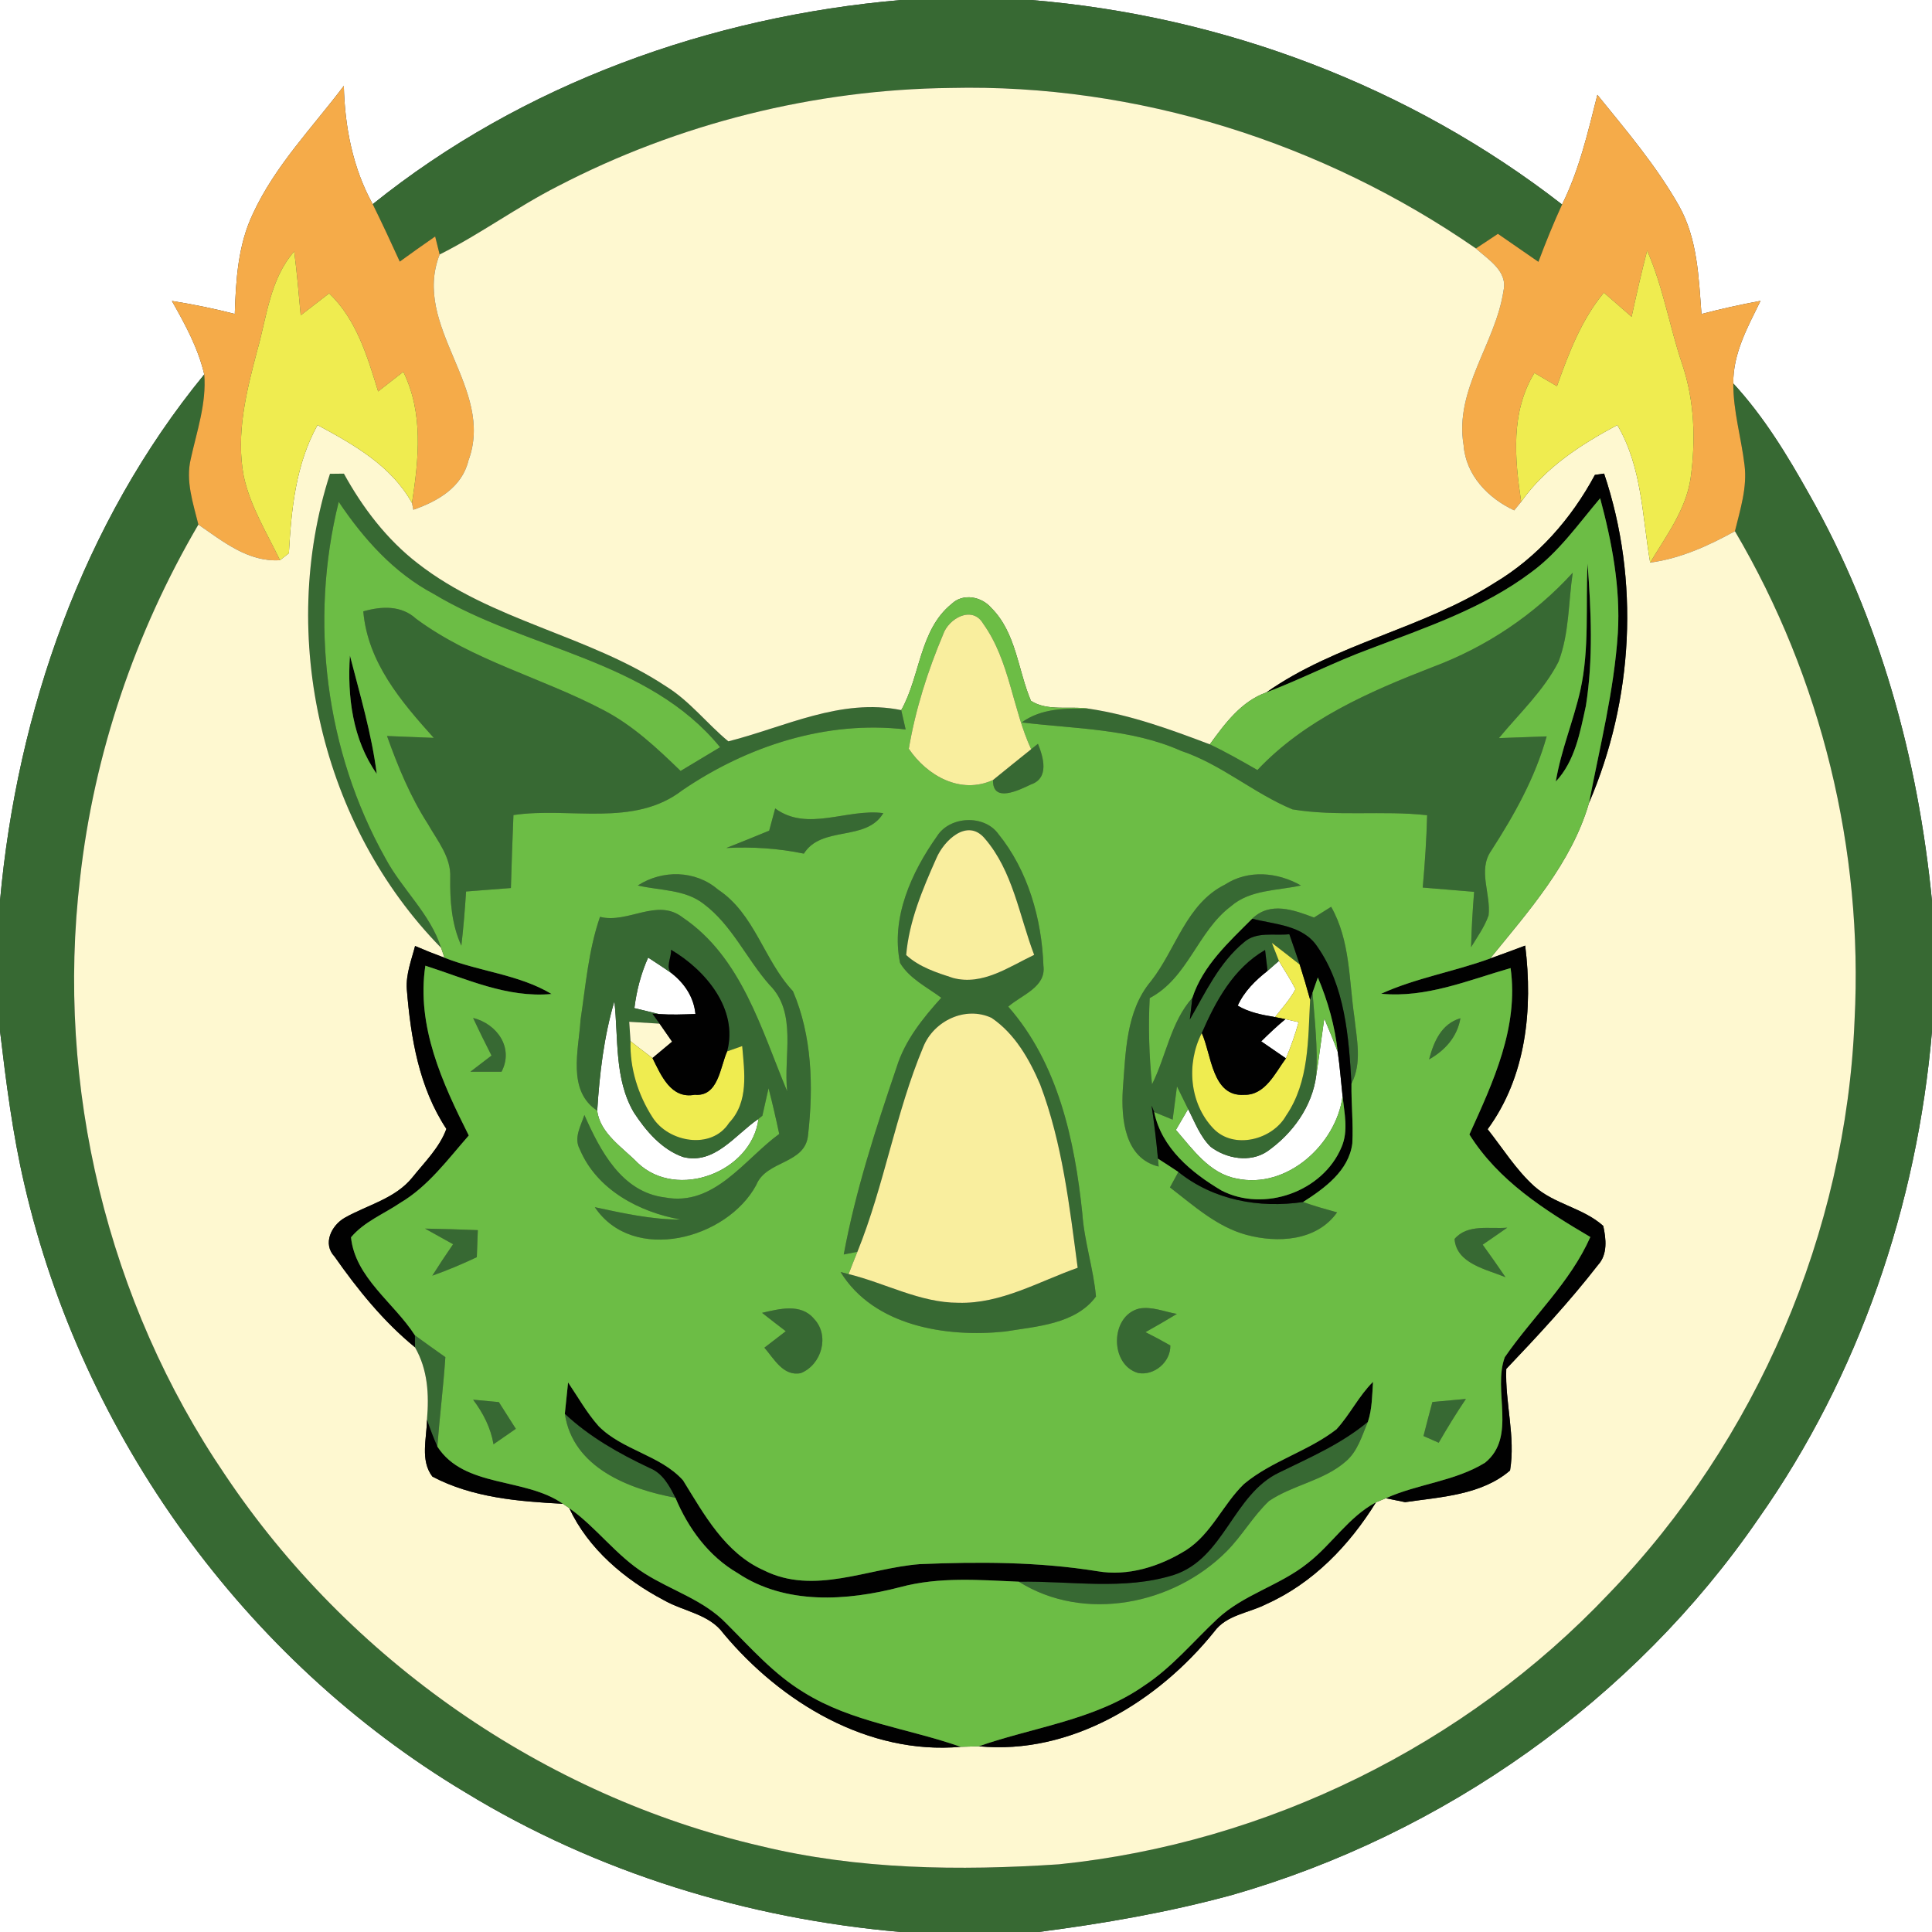 <?xml version="1.0" encoding="UTF-8" ?>
<!DOCTYPE svg PUBLIC "-//W3C//DTD SVG 1.1//EN" "http://www.w3.org/Graphics/SVG/1.1/DTD/svg11.dtd">
<svg width="250pt" height="250pt" viewBox="0 0 250 250" version="1.1" xmlns="http://www.w3.org/2000/svg">
<rect x="0" y="0" width="250" height="250" fill="#333333" stroke="none"/>
<g id="#ffffffff">
<path fill="#ffffff" opacity="1.00" d=" M 0.00 0.00 L 116.60 0.00 C 91.94 2.12 67.61 10.83 48.23 26.42 C 45.64 21.73 44.62 16.42 44.49 11.11 C 40.41 16.52 35.57 21.47 32.71 27.69 C 30.80 31.71 30.52 36.23 30.38 40.62 C 27.70 39.93 24.98 39.38 22.24 38.94 C 23.95 41.96 25.64 45.04 26.43 48.45 C 10.72 67.62 2.21 92.06 0.00 116.58 L 0.00 0.00 Z" />
<path fill="#ffffff" opacity="1.00" d=" M 133.42 0.00 L 250.00 0.00 L 250.00 116.61 C 248.21 98.24 243.26 80.06 234.11 63.96 C 231.28 58.90 228.24 53.90 224.29 49.62 C 224.23 45.75 226.16 42.30 227.81 38.93 C 225.24 39.41 222.69 39.97 220.17 40.63 C 219.81 35.89 219.66 30.90 217.27 26.65 C 214.33 21.45 210.44 16.89 206.70 12.27 C 205.48 17.09 204.36 21.98 202.13 26.46 C 182.43 11.15 158.25 2.04 133.42 0.00 Z" />
<path fill="#ffffff" opacity="1.00" d=" M 83.87 123.91 C 84.91 124.60 85.96 125.26 86.97 125.99 C 88.62 127.31 89.78 129.06 89.99 131.21 C 88.42 131.27 86.84 131.33 85.27 131.22 C 84.47 131.03 82.88 130.65 82.09 130.45 C 82.37 128.19 82.94 125.99 83.87 123.91 Z" />
<path fill="#ffffff" opacity="1.00" d=" M 165.49 124.34 C 166.20 125.56 167.00 126.73 167.63 128.00 C 166.93 129.33 165.91 130.44 164.99 131.61 C 163.32 131.33 161.63 131.01 160.16 130.13 C 161.00 128.28 162.45 126.86 164.02 125.63 C 164.39 125.30 165.12 124.66 165.49 124.34 Z" />
<path fill="#ffffff" opacity="1.00" d=" M 77.28 143.72 C 77.58 138.95 78.14 134.16 79.50 129.56 C 80.04 134.38 79.47 139.62 82.03 143.97 C 83.59 146.35 85.61 148.73 88.37 149.71 C 92.48 150.77 95.16 146.79 98.15 144.78 C 97.27 151.65 87.63 155.33 82.53 150.49 C 80.60 148.50 77.63 146.67 77.28 143.72 Z" />
<path fill="#ffffff" opacity="1.00" d=" M 166.33 131.88 C 166.76 131.98 167.62 132.17 168.04 132.27 C 167.59 133.86 167.05 135.43 166.40 136.95 C 165.60 136.40 164.00 135.30 163.20 134.75 C 164.21 133.76 165.23 132.78 166.33 131.88 Z" />
<path fill="#ffffff" opacity="1.00" d=" M 171.36 131.79 C 171.96 133.22 172.56 134.65 173.10 136.11 C 173.38 138.02 173.52 139.94 173.73 141.87 C 172.88 148.10 166.52 153.92 160.00 152.50 C 156.50 151.85 154.34 148.72 152.16 146.21 C 152.55 145.53 153.34 144.19 153.74 143.51 C 154.61 145.19 155.28 147.05 156.66 148.40 C 158.69 149.94 161.77 150.48 163.98 148.99 C 167.25 146.70 169.80 143.19 170.32 139.17 C 170.70 136.71 171.00 134.25 171.36 131.79 Z" />
<path fill="#ffffff" opacity="1.00" d=" M 0.00 133.40 C 0.79 140.06 1.63 146.74 3.16 153.28 C 10.64 185.70 31.61 214.82 60.19 231.92 C 77.22 242.32 96.74 248.28 116.58 250.00 L 0.00 250.00 L 0.00 133.40 Z" />
<path fill="#ffffff" opacity="1.00" d=" M 227.55 196.50 C 240.58 178.00 248.08 155.91 250.00 133.42 L 250.00 250.00 L 134.36 250.00 C 142.80 248.91 151.21 247.45 159.43 245.21 C 186.78 237.36 211.42 220.00 227.55 196.50 Z" />
</g>
<g id="#376933ff">
<path fill="#376933" opacity="1.00" d=" M 116.60 0.00 L 133.42 0.00 C 158.25 2.04 182.43 11.15 202.13 26.46 C 201.02 28.89 200.01 31.37 199.07 33.88 C 197.32 32.68 195.58 31.47 193.83 30.26 C 192.88 30.89 191.93 31.52 190.98 32.15 C 171.19 18.45 147.12 10.82 123.00 11.38 C 105.38 11.58 87.79 15.98 72.15 24.11 C 66.91 26.78 62.15 30.29 56.89 32.93 C 56.74 32.34 56.45 31.18 56.31 30.60 C 54.77 31.66 53.25 32.75 51.73 33.85 C 50.60 31.36 49.44 28.88 48.23 26.42 C 67.61 10.83 91.94 2.12 116.60 0.00 Z" />
<path fill="#376933" opacity="1.00" d=" M 0.00 116.58 C 2.21 92.06 10.72 67.62 26.43 48.45 C 26.73 52.19 25.48 55.76 24.69 59.36 C 23.99 62.24 24.99 65.11 25.67 67.88 C 17.48 81.87 12.16 97.52 10.36 113.65 C 7.18 140.52 13.90 168.46 29.13 190.85 C 45.13 214.77 70.35 232.37 98.41 238.87 C 111.03 241.94 124.13 242.09 137.03 241.24 C 163.90 238.49 189.64 225.84 208.20 206.21 C 227.30 186.41 238.88 159.49 239.98 132.00 C 241.12 110.00 235.70 87.73 224.50 68.74 C 225.18 65.94 226.11 63.09 225.74 60.17 C 225.32 56.65 224.27 53.20 224.29 49.62 C 228.24 53.90 231.28 58.90 234.11 63.96 C 243.26 80.06 248.21 98.24 250.00 116.61 L 250.00 133.42 C 248.08 155.91 240.58 178.00 227.55 196.50 C 211.42 220.00 186.78 237.36 159.43 245.21 C 151.21 247.45 142.80 248.91 134.36 250.00 L 116.58 250.00 C 96.74 248.28 77.22 242.32 60.19 231.92 C 31.61 214.82 10.64 185.70 3.16 153.28 C 1.63 146.74 0.79 140.06 0.00 133.40 L 0.00 116.58 Z" />
<path fill="#376933" opacity="1.00" d=" M 42.70 61.31 C 43.15 61.31 44.05 61.29 44.50 61.29 C 46.93 65.71 50.05 69.81 54.07 72.91 C 63.63 80.37 76.16 82.17 86.18 88.81 C 89.27 90.72 91.48 93.65 94.25 95.93 C 101.55 94.08 108.81 90.28 116.62 91.89 C 116.81 92.73 117.00 93.56 117.19 94.39 C 106.96 93.19 96.69 96.53 88.28 102.27 C 81.99 107.11 73.70 104.38 66.44 105.47 C 66.30 108.61 66.21 111.76 66.11 114.91 C 64.17 115.06 62.24 115.21 60.31 115.36 C 60.16 117.70 59.97 120.04 59.70 122.37 C 58.43 119.60 58.22 116.57 58.26 113.57 C 58.39 110.93 56.61 108.81 55.38 106.64 C 53.10 103.10 51.49 99.19 50.08 95.24 C 52.09 95.32 54.11 95.40 56.13 95.48 C 51.90 90.78 47.58 85.71 47.01 79.11 C 49.37 78.44 51.92 78.30 53.86 80.08 C 61.18 85.49 70.14 87.69 78.10 91.89 C 81.89 93.86 85.03 96.81 88.07 99.76 C 89.77 98.74 91.47 97.72 93.18 96.69 C 83.89 85.31 68.13 84.08 56.13 76.86 C 50.97 74.13 47.04 69.72 43.83 64.94 C 40.00 80.35 42.10 97.20 49.88 111.07 C 52.03 115.09 55.67 118.23 57.08 122.65 C 41.60 106.87 35.91 82.35 42.70 61.31 Z" />
<path fill="#376933" opacity="1.00" d=" M 185.37 86.32 C 192.29 83.74 198.54 79.57 203.51 74.11 C 202.94 77.95 203.07 81.96 201.67 85.63 C 199.75 89.38 196.62 92.29 193.96 95.51 C 196.02 95.43 198.08 95.36 200.14 95.29 C 198.65 100.63 195.94 105.47 192.95 110.10 C 191.20 112.62 192.95 115.69 192.62 118.46 C 192.10 119.94 191.17 121.23 190.36 122.56 C 190.41 120.17 190.56 117.78 190.75 115.40 C 188.53 115.22 186.31 115.03 184.10 114.85 C 184.38 111.73 184.59 108.62 184.67 105.49 C 178.87 104.84 172.99 105.69 167.24 104.73 C 162.22 102.65 158.04 98.90 152.83 97.16 C 146.33 94.26 139.14 94.33 132.21 93.48 C 134.76 91.63 137.99 91.63 141.00 91.72 C 146.36 92.53 151.50 94.40 156.55 96.32 C 158.66 97.32 160.68 98.48 162.71 99.64 C 168.87 93.11 177.16 89.51 185.37 86.32 Z" />
<path fill="#376933" opacity="1.00" d=" M 133.43 96.95 L 134.31 96.25 C 135.02 98.00 135.80 100.69 133.40 101.51 C 131.83 102.26 128.41 103.95 128.50 100.93 C 130.15 99.60 131.78 98.26 133.43 96.95 Z" />
<path fill="#376933" opacity="1.00" d=" M 100.31 104.61 C 104.48 107.69 109.63 104.59 114.30 105.22 C 112.07 108.96 106.33 106.78 104.02 110.46 C 100.72 109.77 97.35 109.56 93.99 109.73 C 95.84 109.00 97.69 108.25 99.53 107.49 C 99.79 106.53 100.05 105.57 100.31 104.61 Z" />
<path fill="#376933" opacity="1.00" d=" M 121.24 108.22 C 122.88 105.59 127.33 105.38 129.16 107.88 C 133.03 112.64 134.80 118.90 135.02 124.97 C 135.39 127.75 132.19 128.74 130.47 130.26 C 136.92 137.61 139.06 147.53 140.05 156.99 C 140.30 160.64 141.49 164.14 141.82 167.77 C 139.17 171.37 134.10 171.63 130.04 172.30 C 122.47 173.09 113.07 171.61 108.77 164.60 L 109.81 164.87 C 114.57 166.03 119.04 168.58 124.03 168.58 C 129.53 168.73 134.42 165.83 139.45 164.05 C 138.39 156.06 137.47 147.93 134.60 140.34 C 133.20 137.06 131.31 133.74 128.30 131.71 C 124.92 130.14 120.84 132.09 119.48 135.45 C 115.88 144.03 114.44 153.35 110.95 161.98 C 110.50 162.06 109.62 162.24 109.18 162.33 C 110.71 154.05 113.33 146.03 116.03 138.07 C 117.11 134.61 119.41 131.76 121.80 129.11 C 119.95 127.73 117.69 126.64 116.47 124.61 C 115.25 118.79 117.94 112.88 121.24 108.22 M 121.16 111.07 C 119.39 115.05 117.63 119.20 117.26 123.58 C 118.93 125.13 121.20 125.86 123.33 126.55 C 127.15 127.56 130.55 125.11 133.82 123.56 C 131.89 118.49 131.07 112.70 127.42 108.49 C 125.17 105.83 122.14 108.75 121.16 111.07 Z" />
<path fill="#376933" opacity="1.00" d=" M 82.53 114.58 C 85.71 112.53 89.98 112.59 92.90 115.10 C 97.68 118.25 98.83 124.23 102.61 128.26 C 105.08 134.00 105.27 140.65 104.57 146.80 C 104.27 150.70 99.16 150.09 97.86 153.34 C 94.06 160.38 81.91 163.57 76.97 156.21 C 80.63 156.99 84.31 157.82 88.08 157.81 C 82.72 156.85 77.24 153.97 75.03 148.73 C 74.21 147.23 75.16 145.70 75.62 144.28 C 77.66 148.88 80.44 154.27 86.05 154.95 C 92.44 156.15 96.31 150.03 100.83 146.73 C 100.41 144.75 99.96 142.78 99.45 140.82 C 99.18 142.01 98.91 143.19 98.65 144.38 L 98.15 144.78 C 95.16 146.79 92.48 150.77 88.37 149.71 C 85.61 148.73 83.59 146.35 82.03 143.97 C 79.47 139.62 80.04 134.38 79.50 129.56 C 78.14 134.16 77.58 138.95 77.28 143.72 C 73.36 141.15 74.88 135.89 75.12 131.99 C 75.79 127.51 76.15 122.94 77.64 118.64 C 81.27 119.56 85.02 116.14 88.34 118.72 C 95.96 123.87 98.50 133.18 101.86 141.21 C 101.36 136.66 103.20 131.05 99.57 127.44 C 96.59 124.07 94.73 119.72 91.06 116.97 C 88.65 115.07 85.38 115.25 82.53 114.58 M 86.83 122.90 C 86.92 123.89 86.02 125.24 86.97 125.99 C 85.96 125.26 84.91 124.60 83.87 123.91 C 82.94 125.99 82.37 128.19 82.09 130.45 C 82.88 130.65 84.47 131.03 85.27 131.22 L 84.43 131.18 C 84.66 131.50 85.12 132.14 85.35 132.46 C 84.36 132.40 82.40 132.28 81.42 132.22 C 81.46 132.85 81.55 134.10 81.59 134.73 C 81.48 138.21 82.56 141.67 84.44 144.59 C 86.49 147.82 92.07 148.84 94.34 145.30 C 96.92 142.58 96.33 138.75 96.04 135.36 C 95.55 135.53 94.58 135.87 94.09 136.05 C 95.56 130.56 91.27 125.51 86.83 122.90 Z" />
<path fill="#376933" opacity="1.00" d=" M 158.52 114.46 C 161.53 112.50 165.33 112.86 168.34 114.58 C 165.29 115.26 161.79 115.10 159.30 117.26 C 154.95 120.52 153.73 126.55 148.77 129.15 C 148.58 132.87 148.69 136.60 149.07 140.31 C 150.92 136.63 151.48 132.27 154.29 129.12 C 154.20 129.82 154.04 131.23 153.96 131.93 C 155.99 128.41 157.77 124.56 160.97 121.93 C 162.58 120.50 164.88 121.10 166.84 120.89 C 167.29 122.19 167.75 123.49 168.18 124.81 C 166.98 123.87 165.79 122.93 164.58 122.01 C 164.81 122.59 165.26 123.76 165.49 124.34 C 165.12 124.66 164.39 125.30 164.02 125.63 C 163.94 124.95 163.78 123.60 163.70 122.93 C 159.62 125.29 157.33 129.50 155.51 133.68 C 153.49 137.62 153.90 142.79 157.02 146.04 C 159.65 148.79 164.66 147.50 166.42 144.36 C 169.43 139.97 169.25 134.45 169.53 129.36 L 169.84 128.45 C 170.12 132.02 170.54 135.59 170.32 139.17 C 169.80 143.19 167.25 146.70 163.98 148.99 C 161.77 150.48 158.69 149.94 156.66 148.40 C 155.28 147.05 154.61 145.19 153.74 143.51 C 153.26 142.53 152.78 141.55 152.30 140.58 C 152.11 142.01 151.92 143.44 151.74 144.88 C 151.14 144.63 149.95 144.15 149.35 143.90 L 149.02 143.07 C 149.35 145.35 149.63 147.63 149.84 149.93 L 149.93 150.95 C 145.52 149.88 145.07 144.75 145.29 141.00 C 145.67 136.21 145.67 130.85 148.93 126.97 C 152.18 122.84 153.48 116.96 158.52 114.46 Z" />
<path fill="#376933" opacity="1.00" d=" M 162.03 118.88 C 164.36 116.62 167.40 117.74 170.03 118.73 C 170.77 118.26 171.51 117.80 172.25 117.34 C 174.73 121.70 174.55 126.83 175.26 131.65 C 175.56 134.50 176.27 137.53 174.88 140.22 C 174.53 134.15 174.05 127.62 170.46 122.49 C 168.60 119.69 164.96 119.64 162.03 118.88 Z" />
<path fill="#376933" opacity="1.00" d=" M 61.22 131.72 C 64.34 132.50 66.51 135.60 64.90 138.68 C 63.56 138.69 62.21 138.68 60.87 138.68 C 61.78 137.98 62.69 137.28 63.60 136.59 C 62.78 134.98 61.98 133.36 61.22 131.72 Z" />
<path fill="#376933" opacity="1.00" d=" M 184.92 137.09 C 185.53 134.80 186.50 132.49 188.98 131.76 C 188.57 134.17 186.99 135.92 184.92 137.09 Z" />
<path fill="#376933" opacity="1.00" d=" M 152.48 151.65 C 157.03 155.30 162.94 156.38 168.62 155.54 C 170.07 156.06 171.54 156.47 173.02 156.88 C 170.39 160.60 165.34 160.88 161.29 159.79 C 157.46 158.75 154.47 156.01 151.39 153.65 C 151.66 153.15 152.21 152.15 152.48 151.65 Z" />
<path fill="#376933" opacity="1.00" d=" M 55.00 158.98 C 57.28 159.02 59.55 159.09 61.83 159.18 C 61.78 160.34 61.74 161.51 61.70 162.68 C 59.82 163.57 57.90 164.38 55.94 165.07 C 56.81 163.69 57.71 162.34 58.63 161.00 C 57.42 160.32 56.21 159.65 55.00 158.98 Z" />
<path fill="#376933" opacity="1.00" d=" M 188.22 160.32 C 189.91 158.34 192.76 159.06 195.04 158.86 C 193.99 159.60 192.92 160.33 191.86 161.06 C 192.86 162.45 193.85 163.85 194.81 165.27 C 192.37 164.25 188.45 163.53 188.22 160.32 Z" />
<path fill="#376933" opacity="1.00" d=" M 98.61 169.88 C 100.82 169.38 103.63 168.60 105.34 170.66 C 107.40 172.82 106.32 176.60 103.63 177.68 C 101.36 178.15 100.16 175.82 98.91 174.39 C 99.83 173.68 100.76 172.97 101.68 172.26 C 100.65 171.47 99.62 170.68 98.61 169.88 Z" />
<path fill="#376933" opacity="1.00" d=" M 147.40 169.33 C 149.05 169.02 150.68 169.74 152.29 170.02 C 150.95 170.83 149.59 171.62 148.23 172.38 C 149.31 172.92 150.38 173.49 151.44 174.10 C 151.50 176.22 149.38 178.04 147.29 177.67 C 143.58 176.63 143.62 170.27 147.40 169.33 Z" />
<path fill="#376933" opacity="1.00" d=" M 53.69 172.79 C 54.99 173.75 56.31 174.67 57.63 175.61 C 57.37 179.47 56.89 183.32 56.59 187.18 C 56.09 186.05 55.65 184.89 55.25 183.72 C 55.53 180.44 55.36 177.24 53.70 174.34 C 53.70 173.95 53.69 173.18 53.69 172.79 Z" />
<path fill="#376933" opacity="1.00" d=" M 61.22 181.12 C 62.33 181.22 63.44 181.33 64.55 181.43 C 65.28 182.58 66.02 183.74 66.75 184.89 C 65.79 185.55 64.82 186.22 63.86 186.89 C 63.50 184.75 62.51 182.83 61.22 181.12 Z" />
<path fill="#376933" opacity="1.00" d=" M 185.35 181.42 C 186.79 181.28 188.24 181.15 189.69 181.02 C 188.45 182.86 187.28 184.76 186.17 186.69 C 185.51 186.40 184.86 186.11 184.20 185.82 C 184.57 184.35 184.96 182.88 185.35 181.42 Z" />
<path fill="#376933" opacity="1.00" d=" M 73.09 182.94 C 76.29 185.94 80.11 188.09 84.05 189.95 C 85.75 190.62 86.63 192.26 87.40 193.81 C 81.34 192.69 74.11 189.89 73.09 182.94 Z" />
<path fill="#376933" opacity="1.00" d=" M 165.55 190.53 C 169.51 188.59 173.60 186.83 177.01 183.97 C 176.24 185.77 175.69 187.82 174.12 189.13 C 171.27 191.62 167.30 192.14 164.21 194.23 C 162.14 196.19 160.73 198.73 158.72 200.75 C 151.87 207.64 140.31 209.99 131.83 204.67 C 138.51 204.55 145.43 205.83 151.91 203.79 C 158.45 201.64 159.54 193.37 165.55 190.53 Z" />
</g>
<g id="#f5ab49ff">
<path fill="#f5ab49" opacity="1.00" d=" M 32.71 27.69 C 35.57 21.47 40.41 16.52 44.49 11.11 C 44.62 16.42 45.64 21.73 48.23 26.42 C 49.44 28.88 50.60 31.36 51.73 33.85 C 53.25 32.75 54.77 31.66 56.31 30.60 C 56.45 31.18 56.74 32.34 56.89 32.93 C 53.23 42.31 64.10 50.22 60.61 59.61 C 59.78 63.07 56.61 64.88 53.49 65.96 L 53.31 65.09 C 54.19 59.40 54.81 53.46 52.19 48.11 C 51.10 48.95 50.01 49.80 48.93 50.65 C 47.53 46.11 46.13 41.34 42.59 37.96 C 41.36 38.91 40.14 39.86 38.91 40.80 C 38.67 38.04 38.42 35.28 38.07 32.54 C 34.93 36.11 34.53 40.99 33.28 45.38 C 31.89 50.64 30.50 56.16 31.54 61.62 C 32.38 65.51 34.52 68.94 36.23 72.49 C 32.13 72.76 28.84 70.06 25.67 67.88 C 24.99 65.11 23.99 62.24 24.69 59.36 C 25.48 55.76 26.73 52.19 26.43 48.45 C 25.64 45.04 23.95 41.96 22.24 38.94 C 24.98 39.38 27.70 39.93 30.38 40.62 C 30.52 36.23 30.80 31.71 32.71 27.69 Z" />
<path fill="#f5ab49" opacity="1.00" d=" M 202.13 26.46 C 204.36 21.98 205.48 17.09 206.70 12.27 C 210.44 16.89 214.33 21.45 217.27 26.65 C 219.66 30.90 219.81 35.89 220.17 40.63 C 222.69 39.97 225.24 39.41 227.81 38.93 C 226.16 42.30 224.23 45.75 224.29 49.62 C 224.27 53.20 225.32 56.65 225.74 60.17 C 226.11 63.09 225.18 65.94 224.50 68.74 C 221.07 70.62 217.46 72.28 213.53 72.80 C 215.59 69.35 218.15 65.98 218.76 61.91 C 219.44 57.00 219.28 51.90 217.69 47.17 C 216.04 42.30 215.22 37.16 213.14 32.43 C 212.40 35.27 211.75 38.13 211.13 40.99 C 209.93 39.95 208.74 38.91 207.54 37.87 C 204.62 41.40 202.99 45.71 201.47 49.97 C 200.50 49.40 199.52 48.83 198.55 48.26 C 195.46 53.33 195.99 59.31 196.84 64.93 C 196.61 65.21 196.17 65.76 195.94 66.04 C 192.55 64.46 189.68 61.49 189.39 57.60 C 188.18 50.39 193.53 44.46 194.55 37.63 C 195.13 35.08 192.58 33.60 190.98 32.15 C 191.93 31.52 192.88 30.89 193.83 30.26 C 195.58 31.47 197.32 32.68 199.07 33.88 C 200.01 31.37 201.02 28.89 202.13 26.46 Z" />
</g>
<g id="#fef8d0ff">
<path fill="#fef8d0" opacity="1.00" d=" M 72.15 24.11 C 87.79 15.98 105.38 11.58 123.00 11.38 C 147.12 10.82 171.19 18.45 190.98 32.15 C 192.58 33.60 195.13 35.08 194.55 37.63 C 193.53 44.46 188.18 50.39 189.39 57.60 C 189.68 61.49 192.55 64.46 195.94 66.04 C 196.17 65.76 196.61 65.21 196.84 64.93 C 199.96 60.48 204.57 57.52 209.28 55.00 C 212.48 60.41 212.50 66.78 213.53 72.80 C 217.46 72.28 221.07 70.62 224.50 68.74 C 235.70 87.73 241.12 110.00 239.98 132.00 C 238.88 159.49 227.30 186.41 208.20 206.21 C 189.64 225.84 163.90 238.49 137.03 241.24 C 124.13 242.09 111.03 241.94 98.41 238.87 C 70.35 232.37 45.13 214.77 29.13 190.85 C 13.90 168.46 7.18 140.52 10.36 113.65 C 12.16 97.52 17.48 81.87 25.67 67.88 C 28.84 70.06 32.13 72.76 36.23 72.49 C 36.51 72.27 37.09 71.81 37.38 71.59 C 37.70 65.89 38.26 60.09 41.09 55.00 C 45.76 57.52 50.65 60.27 53.31 65.09 L 53.49 65.96 C 56.61 64.88 59.78 63.07 60.61 59.61 C 64.10 50.22 53.23 42.31 56.89 32.93 C 62.15 30.29 66.91 26.78 72.15 24.11 M 42.70 61.31 C 35.91 82.35 41.60 106.87 57.08 122.65 C 57.19 122.97 57.41 123.61 57.52 123.93 C 56.24 123.46 54.96 122.95 53.71 122.41 C 53.24 124.24 52.51 126.06 52.64 127.99 C 53.15 134.30 54.21 140.70 57.76 146.08 C 56.88 148.50 54.95 150.37 53.36 152.36 C 51.13 155.12 47.55 155.91 44.59 157.59 C 42.89 158.57 41.71 160.94 43.29 162.60 C 46.28 166.87 49.64 171.03 53.70 174.34 C 55.36 177.24 55.53 180.44 55.25 183.72 C 55.22 186.13 54.35 188.98 55.95 191.07 C 61.11 193.80 67.10 194.29 72.84 194.59 C 73.04 194.73 73.46 195.01 73.66 195.15 C 76.11 200.41 80.84 204.40 85.90 207.06 C 88.46 208.53 91.78 208.84 93.62 211.38 C 101.08 220.32 112.35 227.10 124.32 226.04 C 124.90 226.02 126.06 225.98 126.64 225.97 C 138.57 227.11 149.84 220.18 157.12 211.14 C 158.70 208.96 161.57 208.74 163.82 207.59 C 169.88 204.89 174.61 199.97 178.05 194.40 C 178.37 194.27 179.01 194.00 179.33 193.87 C 179.95 194.00 181.19 194.26 181.82 194.38 C 186.43 193.71 191.71 193.46 195.40 190.28 C 196.13 185.90 194.74 181.52 194.91 177.14 C 199.03 172.81 203.11 168.42 206.78 163.69 C 208.05 162.32 207.83 160.30 207.46 158.63 C 204.85 156.29 201.11 155.82 198.51 153.48 C 196.15 151.34 194.46 148.60 192.50 146.12 C 197.51 139.29 198.37 130.55 197.36 122.36 C 195.85 122.93 194.34 123.49 192.82 124.03 C 197.82 117.88 203.37 111.65 205.62 103.89 C 211.37 90.55 212.21 75.07 207.57 61.28 C 207.27 61.32 206.68 61.40 206.38 61.45 C 203.34 67.12 198.95 72.12 193.39 75.43 C 184.13 81.35 172.88 83.25 163.86 89.60 C 160.61 90.76 158.49 93.64 156.55 96.32 C 151.50 94.40 146.36 92.53 141.00 91.72 C 138.51 91.31 135.54 92.09 133.40 90.68 C 131.71 86.69 131.49 81.87 128.28 78.67 C 127.03 77.20 124.63 76.72 123.16 78.13 C 118.97 81.49 119.11 87.46 116.62 91.89 C 108.81 90.28 101.55 94.08 94.25 95.93 C 91.48 93.65 89.27 90.72 86.18 88.81 C 76.16 82.17 63.63 80.37 54.07 72.91 C 50.05 69.81 46.93 65.71 44.50 61.29 C 44.05 61.29 43.15 61.31 42.70 61.31 Z" />
<path fill="#fef8d0" opacity="1.00" d=" M 81.42 132.22 C 82.40 132.28 84.36 132.40 85.35 132.46 C 85.89 133.23 86.43 134.01 86.97 134.79 C 86.34 135.32 85.06 136.38 84.43 136.91 C 83.47 136.20 82.53 135.47 81.59 134.73 C 81.55 134.10 81.46 132.85 81.42 132.22 Z" />
</g>
<g id="#efec50ff">
<path fill="#efec50" opacity="1.00" d=" M 33.28 45.38 C 34.53 40.99 34.93 36.11 38.07 32.54 C 38.42 35.28 38.67 38.04 38.91 40.80 C 40.14 39.86 41.36 38.91 42.59 37.96 C 46.13 41.34 47.53 46.11 48.93 50.65 C 50.01 49.80 51.10 48.95 52.19 48.11 C 54.81 53.46 54.19 59.40 53.31 65.09 C 50.65 60.27 45.76 57.52 41.09 55.00 C 38.26 60.09 37.70 65.89 37.38 71.59 C 37.09 71.81 36.51 72.27 36.23 72.49 C 34.52 68.94 32.38 65.51 31.54 61.62 C 30.50 56.16 31.89 50.64 33.28 45.38 Z" />
<path fill="#efec50" opacity="1.00" d=" M 211.13 40.99 C 211.75 38.13 212.40 35.27 213.14 32.43 C 215.22 37.16 216.04 42.30 217.69 47.17 C 219.28 51.90 219.44 57.00 218.76 61.91 C 218.15 65.98 215.59 69.35 213.53 72.80 C 212.50 66.78 212.48 60.41 209.28 55.00 C 204.57 57.52 199.96 60.48 196.84 64.93 C 195.99 59.31 195.46 53.33 198.55 48.26 C 199.52 48.83 200.50 49.40 201.47 49.97 C 202.99 45.71 204.62 41.40 207.54 37.87 C 208.74 38.91 209.93 39.95 211.13 40.99 Z" />
<path fill="#efec50" opacity="1.00" d=" M 164.58 122.01 C 165.79 122.93 166.98 123.87 168.18 124.81 C 168.66 126.31 169.11 127.83 169.53 129.36 C 169.25 134.45 169.43 139.97 166.42 144.36 C 164.66 147.50 159.65 148.79 157.02 146.04 C 153.90 142.79 153.49 137.62 155.51 133.68 C 156.78 136.46 156.83 141.94 160.99 141.67 C 163.73 141.73 165.00 138.84 166.40 136.95 C 167.05 135.43 167.59 133.86 168.04 132.27 C 167.62 132.17 166.76 131.98 166.33 131.88 C 165.99 131.82 165.32 131.68 164.99 131.61 C 165.91 130.44 166.93 129.33 167.63 128.00 C 167.00 126.73 166.20 125.56 165.49 124.34 C 165.26 123.76 164.81 122.59 164.58 122.01 Z" />
<path fill="#efec50" opacity="1.00" d=" M 81.59 134.73 C 82.53 135.47 83.47 136.20 84.43 136.91 C 85.54 139.13 86.81 142.25 89.90 141.66 C 92.95 141.94 93.18 138.10 94.09 136.05 C 94.58 135.87 95.55 135.53 96.04 135.36 C 96.33 138.75 96.92 142.58 94.34 145.30 C 92.07 148.84 86.49 147.82 84.44 144.59 C 82.56 141.67 81.48 138.21 81.59 134.73 Z" />
</g>
<g id="#010101ff">
<path fill="#010101" opacity="1.00" d=" M 206.38 61.45 C 206.68 61.40 207.27 61.32 207.57 61.28 C 212.21 75.07 211.37 90.55 205.62 103.89 C 207.02 96.59 208.87 89.35 209.35 81.91 C 209.70 76.01 208.58 70.14 207.06 64.47 C 204.23 67.81 201.68 71.48 198.10 74.08 C 191.89 78.75 184.43 81.22 177.25 83.97 C 172.70 85.64 168.39 87.88 163.86 89.60 C 172.88 83.25 184.13 81.35 193.39 75.43 C 198.95 72.12 203.34 67.12 206.38 61.45 Z" />
<path fill="#010101" opacity="1.00" d=" M 205.43 72.92 C 205.89 79.05 206.18 85.26 205.21 91.35 C 204.46 94.77 203.81 98.48 201.32 101.13 C 201.99 97.09 203.60 93.29 204.50 89.31 C 205.69 83.93 205.17 78.38 205.43 72.92 Z" />
<path fill="#010101" opacity="1.00" d=" M 45.28 84.83 C 46.58 89.89 48.09 94.93 48.75 100.13 C 45.62 95.69 44.93 90.12 45.28 84.83 Z" />
<path fill="#010101" opacity="1.00" d=" M 154.29 129.12 C 155.66 124.93 159.01 121.91 162.03 118.88 C 164.96 119.64 168.60 119.69 170.46 122.49 C 174.05 127.62 174.53 134.15 174.88 140.22 C 174.84 142.80 175.13 145.38 174.99 147.95 C 174.54 151.50 171.40 153.76 168.62 155.54 C 162.94 156.38 157.03 155.30 152.48 151.65 C 151.60 151.07 150.72 150.49 149.84 149.93 C 149.63 147.63 149.35 145.35 149.02 143.07 L 149.35 143.90 C 150.32 148.57 154.15 151.73 158.04 154.04 C 163.57 156.92 171.20 154.20 173.60 148.42 C 174.50 146.33 173.96 144.03 173.73 141.87 C 173.52 139.94 173.38 138.02 173.10 136.11 C 172.74 132.78 171.83 129.55 170.53 126.48 C 170.36 126.97 170.01 127.96 169.84 128.45 L 169.53 129.36 C 169.11 127.83 168.66 126.31 168.18 124.81 C 167.75 123.49 167.29 122.19 166.84 120.89 C 164.88 121.10 162.58 120.50 160.97 121.93 C 157.77 124.56 155.99 128.41 153.96 131.93 C 154.04 131.23 154.20 129.82 154.29 129.12 Z" />
<path fill="#010101" opacity="1.00" d=" M 52.64 127.99 C 52.51 126.06 53.24 124.24 53.71 122.41 C 54.96 122.95 56.24 123.46 57.52 123.93 C 62.06 125.73 67.12 126.08 71.37 128.62 C 65.63 129.16 60.36 126.66 55.04 124.96 C 53.86 132.79 57.24 140.14 60.66 146.93 C 57.93 150.04 55.42 153.50 51.79 155.65 C 49.65 157.10 47.11 158.09 45.42 160.11 C 45.96 165.33 50.99 168.58 53.69 172.79 C 53.69 173.18 53.70 173.95 53.70 174.34 C 49.64 171.03 46.28 166.87 43.29 162.60 C 41.71 160.94 42.89 158.57 44.59 157.59 C 47.55 155.91 51.13 155.12 53.36 152.36 C 54.95 150.37 56.88 148.50 57.76 146.08 C 54.21 140.70 53.15 134.30 52.64 127.99 Z" />
<path fill="#010101" opacity="1.00" d=" M 86.83 122.90 C 91.27 125.51 95.56 130.56 94.09 136.05 C 93.18 138.10 92.95 141.94 89.90 141.66 C 86.81 142.25 85.54 139.13 84.43 136.91 C 85.06 136.38 86.34 135.32 86.97 134.79 C 86.43 134.01 85.89 133.23 85.35 132.46 C 85.12 132.14 84.66 131.50 84.43 131.18 L 85.27 131.22 C 86.84 131.33 88.42 131.27 89.99 131.21 C 89.78 129.06 88.62 127.31 86.97 125.99 C 86.02 125.24 86.92 123.89 86.83 122.90 Z" />
<path fill="#010101" opacity="1.00" d=" M 155.51 133.68 C 157.33 129.50 159.62 125.29 163.70 122.93 C 163.78 123.60 163.94 124.95 164.02 125.63 C 162.45 126.86 161.00 128.28 160.16 130.13 C 161.63 131.01 163.32 131.33 164.99 131.61 C 165.32 131.68 165.99 131.82 166.33 131.88 C 165.23 132.78 164.21 133.76 163.20 134.75 C 164.00 135.30 165.60 136.40 166.40 136.95 C 165.00 138.84 163.73 141.73 160.99 141.67 C 156.83 141.94 156.78 136.46 155.51 133.68 Z" />
<path fill="#010101" opacity="1.00" d=" M 192.82 124.03 C 194.34 123.49 195.85 122.93 197.36 122.36 C 198.37 130.55 197.51 139.29 192.50 146.12 C 194.46 148.60 196.15 151.34 198.51 153.48 C 201.11 155.82 204.85 156.29 207.46 158.63 C 207.83 160.30 208.05 162.32 206.78 163.69 C 203.11 168.42 199.03 172.81 194.91 177.14 C 194.74 181.52 196.13 185.90 195.40 190.28 C 191.71 193.46 186.43 193.71 181.82 194.38 C 181.19 194.26 179.95 194.00 179.33 193.87 C 183.48 192.00 188.26 191.69 192.17 189.27 C 196.31 185.91 193.12 179.95 194.72 175.62 C 198.33 170.38 203.17 165.98 205.79 160.07 C 199.85 156.57 193.89 152.79 190.14 146.80 C 193.21 140.02 196.54 132.94 195.47 125.27 C 189.99 126.84 184.55 129.16 178.72 128.59 C 183.24 126.54 188.17 125.73 192.82 124.03 Z" />
<path fill="#010101" opacity="1.00" d=" M 73.51 178.89 C 74.80 180.79 75.93 182.82 77.46 184.54 C 80.55 187.67 85.44 188.28 88.38 191.55 C 91.13 195.99 93.82 200.97 98.84 203.20 C 105.33 206.46 112.34 202.91 119.01 202.40 C 126.66 202.08 134.38 202.09 141.97 203.31 C 145.98 204.01 150.06 202.71 153.46 200.60 C 156.75 198.51 158.23 194.68 160.97 192.03 C 164.56 189.03 169.26 187.81 172.94 184.95 C 174.69 183.04 175.82 180.64 177.67 178.81 C 177.55 180.53 177.56 182.31 177.01 183.97 C 173.60 186.83 169.51 188.59 165.55 190.53 C 159.54 193.37 158.45 201.64 151.91 203.79 C 145.43 205.83 138.51 204.55 131.83 204.67 C 126.72 204.45 121.51 204.02 116.50 205.37 C 109.60 207.17 101.63 207.70 95.44 203.55 C 91.68 201.36 89.06 197.76 87.40 193.81 C 86.63 192.26 85.75 190.62 84.05 189.95 C 80.11 188.09 76.29 185.94 73.09 182.94 C 73.24 181.59 73.38 180.24 73.51 178.89 Z" />
<path fill="#010101" opacity="1.00" d=" M 55.25 183.72 C 55.65 184.89 56.09 186.05 56.59 187.18 C 60.08 192.58 67.88 191.13 72.84 194.59 C 67.10 194.29 61.11 193.80 55.95 191.07 C 54.35 188.98 55.22 186.13 55.25 183.72 Z" />
<path fill="#010101" opacity="1.00" d=" M 169.21 202.28 C 172.34 199.85 174.50 196.29 178.05 194.40 C 174.61 199.97 169.88 204.89 163.82 207.59 C 161.57 208.74 158.70 208.96 157.12 211.14 C 149.84 220.18 138.57 227.11 126.64 225.97 C 133.80 223.47 141.68 222.58 148.03 218.14 C 151.64 215.78 154.39 212.42 157.51 209.50 C 160.90 206.32 165.61 205.17 169.21 202.28 Z" />
<path fill="#010101" opacity="1.00" d=" M 73.66 195.15 C 77.19 197.65 79.74 201.30 83.42 203.61 C 86.89 205.81 91.02 207.02 93.94 210.03 C 97.13 213.21 100.14 216.66 104.04 219.01 C 110.20 222.85 117.57 223.66 124.32 226.04 C 112.35 227.10 101.08 220.32 93.62 211.38 C 91.78 208.84 88.46 208.53 85.90 207.06 C 80.84 204.40 76.11 200.41 73.66 195.15 Z" />
</g>
<g id="#6cbd45ff">
<path fill="#6cbd45" opacity="1.00" d=" M 43.83 64.94 C 47.04 69.72 50.97 74.13 56.13 76.86 C 68.13 84.08 83.89 85.31 93.18 96.69 C 91.47 97.72 89.77 98.74 88.07 99.76 C 85.03 96.81 81.89 93.86 78.10 91.89 C 70.14 87.69 61.18 85.49 53.86 80.08 C 51.92 78.30 49.37 78.44 47.01 79.11 C 47.58 85.71 51.90 90.78 56.13 95.48 C 54.11 95.40 52.09 95.32 50.08 95.24 C 51.49 99.19 53.10 103.10 55.38 106.64 C 56.61 108.81 58.39 110.93 58.26 113.57 C 58.22 116.57 58.43 119.60 59.70 122.37 C 59.97 120.04 60.16 117.70 60.31 115.36 C 62.24 115.21 64.17 115.06 66.11 114.91 C 66.21 111.76 66.30 108.61 66.44 105.47 C 73.70 104.38 81.99 107.11 88.28 102.27 C 96.69 96.53 106.96 93.19 117.19 94.39 C 117.00 93.56 116.81 92.73 116.62 91.89 C 119.11 87.46 118.97 81.49 123.16 78.13 C 124.63 76.72 127.03 77.20 128.28 78.67 C 131.49 81.87 131.71 86.69 133.40 90.68 C 135.54 92.09 138.51 91.31 141.00 91.72 C 137.99 91.63 134.76 91.63 132.21 93.48 C 139.14 94.33 146.33 94.26 152.83 97.16 C 158.04 98.90 162.22 102.65 167.24 104.73 C 172.99 105.69 178.87 104.84 184.67 105.49 C 184.59 108.62 184.38 111.73 184.10 114.85 C 186.31 115.03 188.53 115.22 190.75 115.40 C 190.56 117.78 190.41 120.17 190.36 122.56 C 191.17 121.23 192.10 119.94 192.62 118.46 C 192.95 115.69 191.20 112.62 192.95 110.10 C 195.94 105.47 198.65 100.63 200.14 95.29 C 198.08 95.36 196.02 95.43 193.96 95.51 C 196.62 92.29 199.75 89.38 201.67 85.63 C 203.07 81.96 202.94 77.95 203.51 74.11 C 198.54 79.57 192.29 83.74 185.37 86.32 C 177.16 89.51 168.87 93.11 162.71 99.64 C 160.68 98.48 158.66 97.32 156.55 96.32 C 158.49 93.64 160.61 90.76 163.86 89.60 C 168.39 87.88 172.70 85.64 177.25 83.97 C 184.43 81.22 191.89 78.75 198.10 74.08 C 201.68 71.48 204.23 67.81 207.06 64.47 C 208.58 70.14 209.70 76.01 209.35 81.91 C 208.87 89.35 207.02 96.59 205.62 103.89 C 203.37 111.65 197.82 117.88 192.82 124.03 C 188.17 125.73 183.24 126.54 178.72 128.59 C 184.55 129.16 189.99 126.84 195.47 125.27 C 196.54 132.94 193.21 140.02 190.14 146.80 C 193.89 152.79 199.85 156.57 205.79 160.07 C 203.17 165.98 198.33 170.38 194.72 175.62 C 193.12 179.95 196.31 185.91 192.17 189.27 C 188.26 191.69 183.48 192.00 179.33 193.87 C 179.01 194.00 178.37 194.27 178.05 194.40 C 174.50 196.29 172.34 199.85 169.21 202.28 C 165.61 205.17 160.90 206.32 157.51 209.50 C 154.39 212.42 151.64 215.78 148.03 218.14 C 141.68 222.58 133.80 223.47 126.64 225.97 C 126.06 225.98 124.90 226.02 124.32 226.04 C 117.57 223.66 110.20 222.85 104.04 219.01 C 100.14 216.66 97.13 213.21 93.94 210.03 C 91.02 207.02 86.89 205.81 83.42 203.61 C 79.74 201.30 77.19 197.65 73.66 195.15 C 73.46 195.01 73.04 194.73 72.84 194.59 C 67.88 191.13 60.08 192.58 56.59 187.18 C 56.89 183.32 57.37 179.47 57.63 175.61 C 56.31 174.67 54.99 173.75 53.69 172.79 C 50.99 168.58 45.96 165.33 45.42 160.11 C 47.11 158.09 49.65 157.10 51.79 155.65 C 55.42 153.50 57.93 150.04 60.66 146.93 C 57.24 140.14 53.86 132.79 55.04 124.96 C 60.36 126.66 65.63 129.16 71.37 128.62 C 67.12 126.08 62.06 125.73 57.52 123.93 C 57.41 123.61 57.19 122.97 57.08 122.65 C 55.67 118.23 52.03 115.09 49.88 111.07 C 42.10 97.20 40.00 80.35 43.83 64.94 M 205.43 72.92 C 205.17 78.38 205.69 83.93 204.50 89.31 C 203.60 93.29 201.99 97.09 201.32 101.13 C 203.81 98.48 204.46 94.77 205.21 91.35 C 206.18 85.26 205.89 79.05 205.43 72.92 M 122.03 82.12 C 120.04 86.84 118.45 91.84 117.60 96.89 C 119.97 100.40 124.32 102.85 128.50 100.93 C 128.41 103.95 131.83 102.26 133.40 101.51 C 135.80 100.69 135.02 98.00 134.31 96.25 L 133.43 96.95 C 131.00 91.69 130.66 85.51 127.24 80.73 C 125.82 78.28 122.74 80.01 122.03 82.12 M 45.28 84.83 C 44.93 90.12 45.62 95.69 48.75 100.13 C 48.09 94.93 46.58 89.89 45.28 84.83 M 100.31 104.61 C 100.05 105.57 99.79 106.53 99.53 107.49 C 97.69 108.25 95.84 109.00 93.99 109.73 C 97.35 109.56 100.72 109.77 104.02 110.46 C 106.33 106.78 112.07 108.96 114.30 105.22 C 109.63 104.59 104.48 107.69 100.31 104.61 M 121.24 108.22 C 117.94 112.88 115.25 118.79 116.47 124.61 C 117.69 126.64 119.95 127.73 121.80 129.11 C 119.41 131.76 117.11 134.61 116.03 138.07 C 113.33 146.03 110.71 154.05 109.18 162.33 C 109.62 162.24 110.50 162.06 110.95 161.98 C 110.56 162.94 110.18 163.90 109.81 164.87 L 108.77 164.60 C 113.07 171.61 122.47 173.09 130.04 172.30 C 134.10 171.63 139.17 171.37 141.82 167.77 C 141.49 164.14 140.30 160.64 140.05 156.99 C 139.06 147.53 136.92 137.61 130.47 130.26 C 132.19 128.74 135.39 127.75 135.02 124.97 C 134.80 118.90 133.03 112.64 129.16 107.88 C 127.33 105.38 122.88 105.59 121.24 108.22 M 82.53 114.58 C 85.38 115.25 88.65 115.07 91.06 116.97 C 94.73 119.72 96.59 124.07 99.57 127.44 C 103.20 131.05 101.36 136.66 101.86 141.21 C 98.50 133.18 95.96 123.87 88.34 118.72 C 85.02 116.14 81.27 119.56 77.64 118.64 C 76.15 122.94 75.79 127.51 75.12 131.99 C 74.88 135.89 73.36 141.15 77.28 143.72 C 77.63 146.67 80.60 148.50 82.53 150.49 C 87.63 155.33 97.27 151.65 98.15 144.78 L 98.65 144.38 C 98.91 143.19 99.18 142.01 99.45 140.82 C 99.96 142.78 100.41 144.75 100.83 146.73 C 96.31 150.03 92.44 156.15 86.05 154.95 C 80.44 154.27 77.66 148.88 75.62 144.28 C 75.16 145.70 74.21 147.23 75.03 148.73 C 77.24 153.97 82.72 156.85 88.08 157.81 C 84.31 157.82 80.63 156.99 76.97 156.21 C 81.91 163.57 94.06 160.38 97.86 153.34 C 99.16 150.09 104.27 150.70 104.57 146.80 C 105.27 140.65 105.08 134.00 102.61 128.26 C 98.83 124.23 97.68 118.25 92.90 115.10 C 89.98 112.59 85.71 112.53 82.53 114.58 M 158.52 114.46 C 153.48 116.96 152.18 122.84 148.93 126.97 C 145.67 130.85 145.67 136.21 145.29 141.00 C 145.07 144.75 145.52 149.88 149.93 150.95 L 149.84 149.93 C 150.72 150.49 151.60 151.07 152.48 151.65 C 152.21 152.15 151.66 153.15 151.39 153.65 C 154.47 156.01 157.46 158.75 161.29 159.79 C 165.34 160.88 170.39 160.60 173.02 156.88 C 171.54 156.47 170.07 156.06 168.62 155.54 C 171.40 153.76 174.54 151.50 174.99 147.95 C 175.13 145.38 174.84 142.80 174.88 140.22 C 176.27 137.53 175.56 134.50 175.26 131.65 C 174.55 126.83 174.73 121.70 172.25 117.34 C 171.51 117.80 170.77 118.26 170.03 118.73 C 167.40 117.74 164.36 116.62 162.03 118.88 C 159.01 121.91 155.66 124.93 154.29 129.12 C 151.48 132.27 150.92 136.63 149.07 140.31 C 148.69 136.60 148.58 132.87 148.77 129.15 C 153.73 126.55 154.95 120.52 159.30 117.26 C 161.79 115.10 165.29 115.26 168.34 114.58 C 165.33 112.86 161.53 112.50 158.52 114.46 M 61.22 131.72 C 61.98 133.36 62.78 134.98 63.60 136.59 C 62.69 137.28 61.78 137.98 60.87 138.68 C 62.21 138.68 63.56 138.69 64.90 138.68 C 66.51 135.60 64.34 132.50 61.22 131.72 M 184.92 137.09 C 186.99 135.92 188.57 134.17 188.98 131.76 C 186.50 132.49 185.53 134.80 184.92 137.09 M 55.00 158.98 C 56.21 159.65 57.42 160.32 58.63 161.00 C 57.71 162.34 56.81 163.69 55.94 165.07 C 57.90 164.38 59.82 163.57 61.70 162.68 C 61.74 161.51 61.78 160.34 61.83 159.18 C 59.55 159.09 57.28 159.02 55.00 158.98 M 188.22 160.32 C 188.45 163.53 192.37 164.25 194.81 165.27 C 193.85 163.85 192.86 162.45 191.86 161.06 C 192.92 160.33 193.99 159.60 195.04 158.86 C 192.76 159.06 189.91 158.34 188.22 160.32 M 98.61 169.88 C 99.62 170.68 100.65 171.47 101.68 172.26 C 100.76 172.97 99.83 173.68 98.91 174.39 C 100.16 175.82 101.36 178.15 103.63 177.68 C 106.32 176.60 107.40 172.82 105.34 170.66 C 103.63 168.60 100.82 169.38 98.61 169.88 M 147.40 169.33 C 143.62 170.27 143.58 176.63 147.29 177.67 C 149.38 178.04 151.50 176.22 151.44 174.10 C 150.38 173.49 149.31 172.92 148.23 172.38 C 149.59 171.62 150.95 170.83 152.29 170.02 C 150.68 169.74 149.05 169.02 147.40 169.33 M 73.51 178.89 C 73.38 180.24 73.24 181.59 73.09 182.94 C 74.11 189.89 81.34 192.69 87.40 193.81 C 89.06 197.76 91.68 201.36 95.44 203.55 C 101.63 207.70 109.60 207.17 116.50 205.37 C 121.51 204.02 126.72 204.45 131.83 204.67 C 140.31 209.99 151.87 207.64 158.72 200.75 C 160.73 198.73 162.14 196.19 164.21 194.23 C 167.30 192.14 171.27 191.62 174.12 189.13 C 175.69 187.82 176.24 185.77 177.01 183.97 C 177.56 182.31 177.55 180.53 177.67 178.81 C 175.82 180.64 174.69 183.04 172.94 184.95 C 169.26 187.81 164.56 189.03 160.97 192.03 C 158.23 194.68 156.75 198.51 153.46 200.60 C 150.06 202.71 145.98 204.01 141.97 203.31 C 134.38 202.09 126.66 202.08 119.01 202.40 C 112.34 202.91 105.33 206.46 98.84 203.20 C 93.82 200.97 91.13 195.99 88.38 191.55 C 85.44 188.28 80.55 187.67 77.46 184.54 C 75.93 182.82 74.80 180.79 73.51 178.89 M 61.22 181.12 C 62.51 182.83 63.50 184.75 63.86 186.89 C 64.82 186.22 65.79 185.55 66.75 184.89 C 66.02 183.74 65.28 182.58 64.55 181.43 C 63.44 181.33 62.33 181.22 61.22 181.12 M 185.35 181.42 C 184.96 182.88 184.57 184.35 184.20 185.82 C 184.86 186.11 185.51 186.40 186.17 186.69 C 187.28 184.76 188.45 182.86 189.69 181.02 C 188.24 181.15 186.79 181.28 185.35 181.42 Z" />
<path fill="#6cbd45" opacity="1.00" d=" M 170.53 126.48 C 171.83 129.55 172.74 132.78 173.10 136.11 C 172.56 134.65 171.96 133.22 171.36 131.79 C 171.00 134.25 170.70 136.71 170.32 139.17 C 170.54 135.59 170.12 132.02 169.84 128.45 C 170.01 127.96 170.36 126.97 170.53 126.48 Z" />
<path fill="#6cbd45" opacity="1.00" d=" M 152.30 140.58 C 152.78 141.55 153.26 142.53 153.74 143.51 C 153.34 144.19 152.55 145.53 152.16 146.21 C 154.34 148.72 156.50 151.85 160.00 152.50 C 166.52 153.92 172.88 148.10 173.73 141.87 C 173.96 144.03 174.50 146.33 173.60 148.42 C 171.20 154.20 163.57 156.92 158.04 154.04 C 154.15 151.73 150.32 148.57 149.35 143.90 C 149.95 144.15 151.14 144.63 151.74 144.88 C 151.92 143.44 152.11 142.01 152.30 140.58 Z" />
</g>
<g id="#f9ee9eff">
<path fill="#f9ee9e" opacity="1.00" d=" M 122.03 82.12 C 122.74 80.01 125.82 78.28 127.24 80.73 C 130.66 85.51 131.00 91.69 133.43 96.95 C 131.78 98.26 130.15 99.60 128.50 100.93 C 124.32 102.85 119.97 100.40 117.60 96.89 C 118.45 91.84 120.04 86.84 122.03 82.12 Z" />
<path fill="#f9ee9e" opacity="1.00" d=" M 121.16 111.07 C 122.14 108.75 125.17 105.83 127.42 108.49 C 131.07 112.70 131.89 118.49 133.82 123.56 C 130.55 125.11 127.15 127.56 123.33 126.55 C 121.20 125.86 118.93 125.13 117.26 123.58 C 117.63 119.20 119.39 115.05 121.16 111.07 Z" />
<path fill="#f9ee9e" opacity="1.00" d=" M 119.48 135.45 C 120.84 132.09 124.92 130.14 128.30 131.71 C 131.31 133.74 133.20 137.06 134.60 140.34 C 137.47 147.93 138.39 156.06 139.45 164.05 C 134.42 165.83 129.53 168.73 124.03 168.58 C 119.04 168.58 114.57 166.03 109.81 164.87 C 110.18 163.90 110.56 162.94 110.95 161.98 C 114.44 153.35 115.88 144.03 119.48 135.45 Z" />
</g>
</svg>
